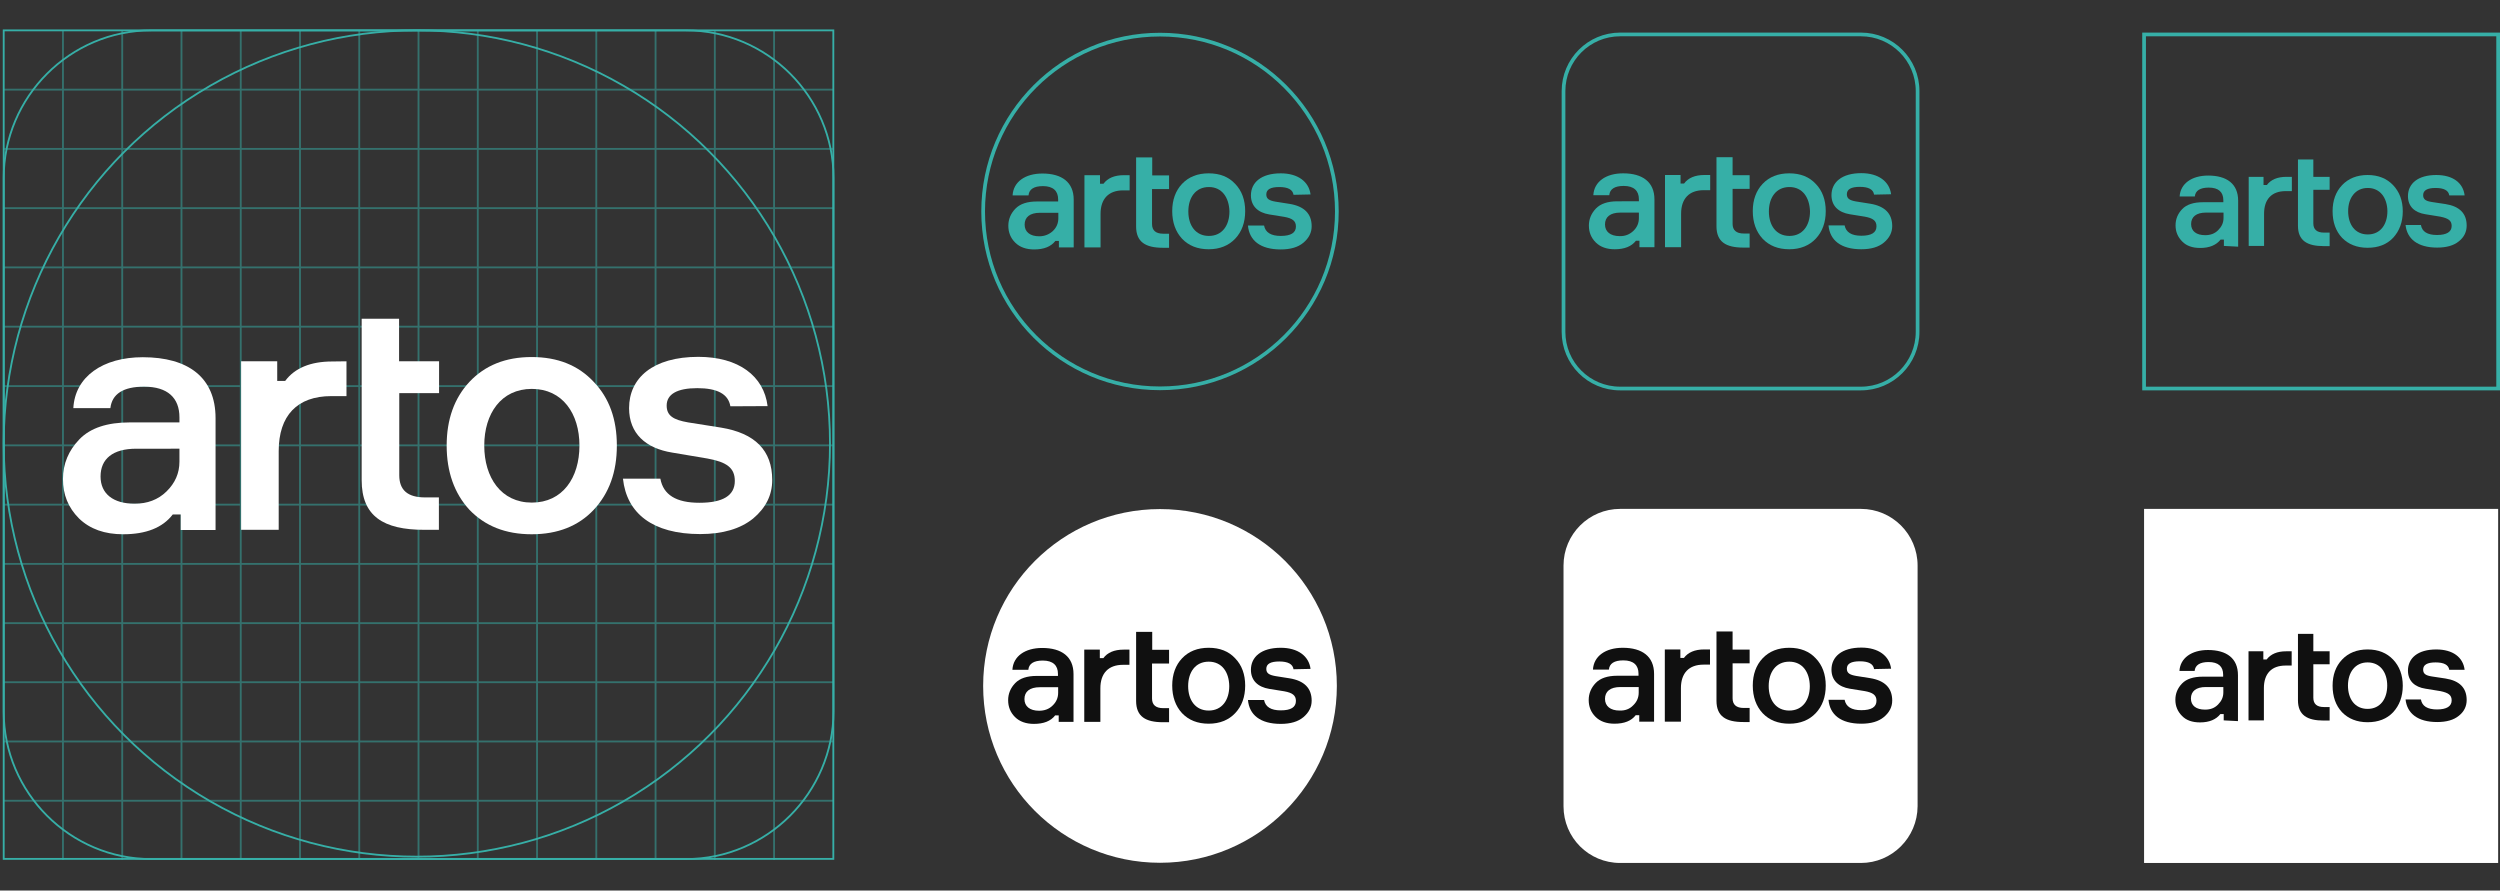 <?xml version="1.0" encoding="utf-8"?>
<!-- Generator: Adobe Illustrator 19.0.0, SVG Export Plug-In . SVG Version: 6.00 Build 0)  -->
<svg version="1.1" id="clearspace" xmlns="http://www.w3.org/2000/svg" xmlns:xlink="http://www.w3.org/1999/xlink" x="0px" y="0px"
	 viewBox="-74 51 1350 480.9" style="enable-background:new -74 51 1350 480.9;" xml:space="preserve">
<rect x="-74" y="51" width="1350" height="480.9" fill="#333333" stroke="none"/>
<style type="text/css">
	.st0{fill:none;stroke:#36AFA7;stroke-width:2;stroke-miterlimit:10;}
	.st1{fill:#36AFA7;}
	.st2{fill:#FFFFFF;}
	.st3{fill:#101010;}
	.st4{opacity:0.5;}
	.st5{fill:none;stroke:#36AFA7;stroke-miterlimit:10;}
</style>
<g>
	<g id="XMLID_1448_">
		<circle id="XMLID_739_" class="st0" cx="552.4" cy="165.2" r="95.5"/>
	</g>
	<g id="XMLID_1421_">
		<g id="XMLID_1583_">
			<path id="XMLID_1643_" class="st1" d="M497.8,184.7v-3.6h-1.9c-2.4,3.1-6.2,4.6-11.5,4.6c-4.2,0-7.7-1.2-10.2-3.7
				c-2.5-2.5-3.7-5.5-3.7-9.1c0-3.5,1.3-6.6,3.8-9.2s6.4-3.9,11.6-3.9h11.5v-1.1c0-4.6-2.7-7.2-8.2-7.2c-4.9,0-7.5,1.7-7.8,5h-8.6
				c0.4-7.3,6.8-11.8,16.1-11.8c10.5,0,16.9,4.7,16.9,14.1v25.8h-8.1L497.8,184.7L497.8,184.7z M494.5,175.8c2-1.9,3-4.2,3-6.9v-3
				h-9.9c-5.5,0-8.3,2.4-8.3,6.4c0,3.9,2.9,6.3,7.9,6.3C490,178.6,492.5,177.6,494.5,175.8z"/>
			<path id="XMLID_1597_" class="st1" d="M536,145.7v8.1h-3.5c-7.9,0-12.2,4.6-12.2,12.7v18.1h-8.7v-39h8.4v4.6h1.9
				c2.2-3,5.9-4.6,10.9-4.6H536z"/>
			<path id="XMLID_1595_" class="st1" d="M548.1,145.7h9.2v7.4h-9.2v18.9c0,3.4,2,5.2,6,5.2h3.2v7.6H554c-9.4,0-14.5-3.1-14.5-11.5
				v-37.3h8.7V145.7z"/>
			<path id="XMLID_1592_" class="st1" d="M593,179.9c-3.5,3.7-8.3,5.7-14.3,5.7c-6,0-10.8-1.9-14.4-5.7c-3.5-3.8-5.3-8.8-5.3-14.9
				c0-6,1.8-11,5.3-14.7c3.6-3.8,8.4-5.7,14.4-5.7c6,0,10.8,1.9,14.3,5.7c3.6,3.7,5.4,8.7,5.4,14.7
				C598.4,171.1,596.6,176.1,593,179.9z M578.8,152c-7.2,0-11.1,5.7-11.1,13.2c0,7.5,3.9,13.2,11.1,13.2s11.1-5.7,11.1-13.2
				C589.7,157.7,585.9,152,578.8,152z"/>
			<path id="XMLID_1584_" class="st1" d="M624.5,156.2c-0.4-2.8-3-4.2-7.7-4.2c-4.7,0-7,1.3-7,4c0,2.4,1.6,3.3,5,3.9l7.6,1.2
				c7.9,1.3,11.9,5.3,11.9,12.1c0,3.4-1.5,6.4-4.5,8.9c-2.9,2.4-6.9,3.6-12.2,3.6c-11.1,0-17-4.9-17.7-12.9h8.7
				c0.7,3.7,3.7,5.6,9,5.6c5.5,0,8.2-1.7,8.2-5.1c0-3-1.9-4.4-6.3-5.2l-8.1-1.3c-6.1-1-9.9-4.5-9.9-10.3c0-6.9,5.5-11.9,16.1-11.9
				c9.3,0,15.2,4.5,16.1,11.4L624.5,156.2L624.5,156.2z"/>
		</g>
	</g>
</g>
<g>
	<g id="XMLID_796_">
		<path id="XMLID_765_" class="st0" d="M930.9,260.8h-130c-17,0-30.6-13.7-30.6-30.6v-130c0-16.9,13.7-30.6,30.6-30.6h130
			c16.9,0,30.6,13.7,30.6,30.6v130C961.5,247.1,947.8,260.8,930.9,260.8z"/>
	</g>
	<g id="XMLID_757_">
		<g id="XMLID_1598_">
			<path id="XMLID_1663_" class="st1" d="M811.3,184.6V181h-1.9c-2.4,3.1-6.2,4.6-11.5,4.6c-4.2,0-7.7-1.2-10.2-3.7
				c-2.5-2.5-3.7-5.5-3.7-9.1c0-3.5,1.3-6.6,3.8-9.2s6.4-3.9,11.6-3.9H811v-1.1c0-4.6-2.7-7.2-8.2-7.2c-4.9,0-7.5,1.7-7.8,5h-8.6
				c0.4-7.3,6.8-11.8,16.1-11.8c10.5,0,16.9,4.7,16.9,14.1v25.8h-8.1V184.6L811.3,184.6z M808,175.7c2-1.9,3-4.2,3-6.9v-3H801
				c-5.5,0-8.3,2.4-8.3,6.4c0,3.9,2.9,6.3,7.9,6.3C803.5,178.6,806,177.6,808,175.7z"/>
			<path id="XMLID_1661_" class="st1" d="M849.5,145.6v8.1H846c-7.9,0-12.2,4.6-12.2,12.7v18.1h-8.7v-39h8.4v4.6h1.9
				c2.2-3,5.9-4.6,10.9-4.6H849.5z"/>
			<path id="XMLID_1604_" class="st1" d="M861.6,145.6h9.2v7.4h-9.2v18.9c0,3.4,2,5.2,6,5.2h3.2v7.6h-3.4c-9.4,0-14.5-3.1-14.5-11.5
				v-37.3h8.7V145.6z"/>
			<path id="XMLID_1601_" class="st1" d="M906.5,179.9c-3.5,3.7-8.3,5.7-14.3,5.7c-6,0-10.8-1.9-14.4-5.7c-3.5-3.8-5.3-8.8-5.3-14.9
				c0-6,1.8-11,5.3-14.7c3.6-3.8,8.4-5.7,14.4-5.7c6,0,10.8,1.9,14.3,5.7c3.6,3.7,5.4,8.7,5.4,14.7
				C911.9,171.1,910.1,176.1,906.5,179.9z M892.3,152c-7.2,0-11.1,5.7-11.1,13.2s3.9,13.2,11.1,13.2s11.1-5.7,11.1-13.2
				C903.2,157.7,899.4,152,892.3,152z"/>
			<path id="XMLID_1599_" class="st1" d="M938,156.1c-0.4-2.8-3-4.2-7.7-4.2c-4.7,0-7,1.3-7,4c0,2.4,1.6,3.3,5,3.9l7.6,1.2
				c7.9,1.3,11.9,5.3,11.9,12.1c0,3.4-1.5,6.4-4.5,8.9c-2.9,2.4-6.9,3.6-12.2,3.6c-11.1,0-17-4.9-17.7-12.9h8.7
				c0.7,3.7,3.7,5.6,9,5.6c5.5,0,8.2-1.7,8.2-5.1c0-3-1.9-4.4-6.3-5.2l-8.1-1.3c-6.1-1-9.9-4.5-9.9-10.3c0-6.9,5.5-11.9,16.1-11.9
				c9.3,0,15.2,4.5,16.1,11.4L938,156.1L938,156.1z"/>
		</g>
	</g>
</g>
<g>
	<rect id="XMLID_791_" x="1083.8" y="69.6" class="st0" width="191.2" height="191.2"/>
	<g id="XMLID_671_">
		<g id="XMLID_1631_">
			<path id="XMLID_1657_" class="st1" d="M1126.9,183.8v-3.4h-1.8c-2.3,2.9-5.9,4.5-11,4.5c-4.1,0-7.4-1.1-9.7-3.5
				c-2.4-2.4-3.6-5.3-3.6-8.7s1.2-6.3,3.6-8.8c2.4-2.5,6.2-3.7,11.2-3.7h11v-1.1c0-4.4-2.6-6.8-7.9-6.8c-4.7,0-7.2,1.7-7.5,4.8h-8.2
				c0.4-6.9,6.5-11.3,15.4-11.3c10.1,0,16.2,4.5,16.2,13.6v24.8L1126.9,183.8L1126.9,183.8L1126.9,183.8z M1123.8,175.3
				c1.9-1.9,2.9-4,2.9-6.6v-2.9h-9.5c-5.2,0-8,2.3-8,6.2c0,3.8,2.8,6,7.6,6C1119.6,178,1121.9,177.2,1123.8,175.3z"/>
			<path id="XMLID_1655_" class="st1" d="M1163.6,146.5v7.7h-3.3c-7.6,0-11.7,4.4-11.7,12.2v17.4h-8.3v-37.3h8v4.4h1.8
				c2.2-2.9,5.7-4.4,10.5-4.4H1163.6L1163.6,146.5z"/>
			<path id="XMLID_1653_" class="st1" d="M1175.2,146.5h8.8v7h-8.8v18.1c0,3.3,1.9,5,5.7,5h3.1v7.3h-3.2c-9,0-13.9-3-13.9-11v-35.8
				h8.3V146.5z"/>
			<path id="XMLID_1634_" class="st1" d="M1218.3,179.4c-3.4,3.6-8,5.4-13.8,5.4c-5.8,0-10.4-1.9-13.8-5.4
				c-3.4-3.6-5.1-8.5-5.1-14.3c0-5.8,1.7-10.5,5.1-14.1c3.4-3.6,8-5.5,13.8-5.5c5.8,0,10.4,1.9,13.8,5.5s5.2,8.3,5.2,14.1
				C1223.5,170.9,1221.7,175.7,1218.3,179.4z M1204.6,152.5c-6.8,0-10.6,5.5-10.6,12.5c0,7.2,3.7,12.6,10.6,12.6s10.6-5.5,10.6-12.6
				C1215.1,158,1211.4,152.5,1204.6,152.5z"/>
			<path id="XMLID_1632_" class="st1" d="M1248.6,156.5c-0.4-2.7-2.9-4-7.4-4c-4.5,0-6.7,1.3-6.7,3.9c0,2.3,1.5,3.2,4.8,3.7l7.3,1.1
				c7.6,1.2,11.4,5.1,11.4,11.6c0,3.3-1.3,6.2-4.2,8.5c-2.8,2.3-6.7,3.4-11.7,3.4c-10.6,0-16.3-4.7-17.1-12.2h8.3
				c0.6,3.6,3.5,5.4,8.7,5.4c5.2,0,7.9-1.7,7.9-4.9c0-2.9-1.8-4.1-6.1-5l-8-1.3c-5.9-0.9-9.5-4.2-9.5-9.8c0-6.7,5.3-11.4,15.3-11.4
				c8.9,0,14.5,4.2,15.3,11L1248.6,156.5L1248.6,156.5z"/>
		</g>
	</g>
</g>
<g>
	<g id="XMLID_669_">
		<circle id="XMLID_670_" class="st2" cx="552.4" cy="421.4" r="95.5"/>
	</g>
	<g id="XMLID_662_">
		<g id="XMLID_663_">
			<path id="XMLID_668_" class="st3" d="M497.7,440.9v-3.6h-1.9c-2.4,3.1-6.2,4.6-11.5,4.6c-4.2,0-7.7-1.2-10.2-3.7
				s-3.7-5.5-3.7-9.1c0-3.5,1.3-6.6,3.8-9.2c2.5-2.6,6.4-3.9,11.6-3.9h11.5v-1.1c0-4.6-2.7-7.2-8.2-7.2c-4.9,0-7.5,1.7-7.8,5h-8.6
				c0.4-7.3,6.8-11.8,16.1-11.8c10.5,0,16.9,4.7,16.9,14.1v25.8h-8.1L497.7,440.9L497.7,440.9z M494.4,432c2-1.9,3-4.2,3-6.9v-3
				h-9.9c-5.5,0-8.3,2.4-8.3,6.4c0,3.9,2.9,6.3,7.9,6.3C490,434.8,492.5,433.9,494.4,432z"/>
			<path id="XMLID_667_" class="st3" d="M535.9,401.9v8.1h-3.5c-7.9,0-12.2,4.6-12.2,12.7v18.1h-8.7v-39h8.4v4.6h1.9
				c2.2-3,5.9-4.6,10.9-4.6H535.9z"/>
			<path id="XMLID_666_" class="st3" d="M548.1,401.9h9.2v7.4h-9.2v18.9c0,3.4,2,5.2,6,5.2h3.2v7.6H554c-9.4,0-14.5-3.1-14.5-11.5
				v-37.3h8.7V401.9z"/>
			<path id="XMLID_665_" class="st3" d="M593,436.1c-3.5,3.7-8.3,5.7-14.3,5.7s-10.8-1.9-14.4-5.7c-3.5-3.8-5.3-8.8-5.3-14.9
				c0-6,1.8-11,5.3-14.7c3.6-3.8,8.4-5.7,14.4-5.7c6,0,10.8,1.9,14.3,5.7c3.6,3.7,5.4,8.7,5.4,14.7
				C598.4,427.3,596.6,432.3,593,436.1z M578.7,408.3c-7.2,0-11.1,5.7-11.1,13.2c0,7.5,3.9,13.2,11.1,13.2s11.1-5.7,11.1-13.2
				C589.7,414,585.9,408.3,578.7,408.3z"/>
			<path id="XMLID_664_" class="st3" d="M624.5,412.4c-0.4-2.8-3-4.2-7.7-4.2c-4.7,0-7,1.3-7,4c0,2.4,1.6,3.3,5,3.9l7.6,1.2
				c7.9,1.3,11.9,5.3,11.9,12.1c0,3.4-1.5,6.4-4.5,8.9c-2.9,2.4-6.9,3.6-12.2,3.6c-11.1,0-17-4.9-17.7-12.9h8.7
				c0.7,3.7,3.7,5.6,9,5.6c5.5,0,8.2-1.7,8.2-5.1c0-3-1.9-4.4-6.3-5.2l-8.1-1.3c-6.1-1-9.9-4.5-9.9-10.3c0-6.9,5.5-11.9,16.1-11.9
				c9.3,0,15.2,4.5,16.1,11.4L624.5,412.4L624.5,412.4z"/>
		</g>
	</g>
</g>
<g>
	<g id="XMLID_660_">
		<path id="XMLID_661_" class="st2" d="M930.9,517h-130c-17,0-30.6-13.7-30.6-30.6v-130c0-16.9,13.7-30.6,30.6-30.6h130
			c16.9,0,30.6,13.7,30.6,30.6v130C961.4,503.3,947.7,517,930.9,517z"/>
	</g>
	<g id="XMLID_18_">
		<g id="XMLID_10_">
			<path id="XMLID_659_" class="st3" d="M811.2,440.8v-3.6h-1.9c-2.4,3.1-6.2,4.6-11.5,4.6c-4.2,0-7.7-1.2-10.2-3.7
				s-3.7-5.5-3.7-9.1c0-3.5,1.3-6.6,3.8-9.2c2.5-2.6,6.4-3.9,11.6-3.9h11.5v-1.1c0-4.6-2.7-7.2-8.2-7.2c-4.9,0-7.5,1.7-7.8,5h-8.6
				c0.4-7.3,6.8-11.8,16.1-11.8c10.5,0,16.9,4.7,16.9,14.1v25.8h-8.1L811.2,440.8L811.2,440.8z M807.9,431.9c2-1.9,3-4.2,3-6.9v-3
				h-9.9c-5.5,0-8.3,2.4-8.3,6.4c0,3.9,2.9,6.3,7.9,6.3C803.5,434.8,806,433.9,807.9,431.9z"/>
			<path id="XMLID_658_" class="st3" d="M849.4,401.8v8.1h-3.5c-7.9,0-12.2,4.6-12.2,12.7v18.1H825v-39h8.4v4.6h1.9
				c2.2-3,5.9-4.6,10.9-4.6H849.4z"/>
			<path id="XMLID_657_" class="st3" d="M861.6,401.8h9.2v7.4h-9.2v18.9c0,3.4,2,5.2,6,5.2h3.2v7.6h-3.4c-9.4,0-14.5-3.1-14.5-11.5
				V392h8.7V401.8z"/>
			<path id="XMLID_627_" class="st3" d="M906.5,436.1c-3.5,3.7-8.3,5.7-14.3,5.7s-10.8-1.9-14.4-5.7c-3.5-3.8-5.3-8.8-5.3-14.9
				c0-6,1.8-11,5.3-14.7c3.6-3.8,8.4-5.7,14.4-5.7c6,0,10.8,1.9,14.3,5.7c3.6,3.7,5.4,8.7,5.4,14.7
				C911.9,427.3,910.1,432.3,906.5,436.1z M892.2,408.3c-7.2,0-11.1,5.7-11.1,13.2s3.9,13.2,11.1,13.2s11.1-5.7,11.1-13.2
				C903.2,414,899.4,408.3,892.2,408.3z"/>
			<path id="XMLID_625_" class="st3" d="M938,412.3c-0.4-2.8-3-4.2-7.7-4.2c-4.7,0-7,1.3-7,4c0,2.4,1.6,3.3,5,3.9l7.6,1.2
				c7.9,1.3,11.9,5.3,11.9,12.1c0,3.4-1.5,6.4-4.5,8.9c-2.9,2.4-6.9,3.6-12.2,3.6c-11.1,0-17-4.9-17.7-12.9h8.7
				c0.7,3.7,3.7,5.6,9,5.6c5.5,0,8.2-1.7,8.2-5.1c0-3-1.9-4.4-6.3-5.2l-8.1-1.3c-6.1-1-9.9-4.5-9.9-10.3c0-6.9,5.5-11.9,16.1-11.9
				c9.3,0,15.2,4.5,16.1,11.4L938,412.3L938,412.3z"/>
		</g>
	</g>
</g>
<g>
	<rect id="XMLID_16_" x="1083.8" y="325.8" class="st2" width="191.2" height="191.2"/>
	<g id="XMLID_1_">
		<g id="XMLID_5_">
			<path id="XMLID_9_" class="st3" d="M1126.8,440v-3.4h-1.8c-2.3,2.9-5.9,4.5-11,4.5c-4.1,0-7.4-1.1-9.7-3.5
				c-2.4-2.4-3.6-5.3-3.6-8.7c0-3.4,1.2-6.3,3.6-8.8c2.4-2.5,6.2-3.7,11.2-3.7h11v-1.1c0-4.4-2.6-6.8-7.9-6.8
				c-4.7,0-7.2,1.7-7.5,4.8h-8.2c0.4-6.9,6.5-11.3,15.4-11.3c10.1,0,16.2,4.5,16.2,13.6v24.8L1126.8,440L1126.8,440L1126.8,440z
				 M1123.7,431.5c1.9-1.9,2.9-4,2.9-6.6V422h-9.5c-5.2,0-8,2.3-8,6.2c0,3.8,2.8,6,7.6,6C1119.6,434.2,1121.8,433.4,1123.7,431.5z"
				/>
			<path id="XMLID_6_" class="st3" d="M1163.5,402.7v7.7h-3.3c-7.6,0-11.7,4.4-11.7,12.2V440h-8.3v-37.3h8v4.4h1.8
				c2.2-2.9,5.7-4.4,10.5-4.4H1163.5L1163.5,402.7z"/>
			<path id="XMLID_7_" class="st3" d="M1175.2,402.7h8.8v7h-8.8v18.1c0,3.3,1.9,5,5.7,5h3.1v7.3h-3.2c-9,0-13.9-3-13.9-11v-35.8h8.3
				V402.7z"/>
			<path id="XMLID_8_" class="st3" d="M1218.3,435.6c-3.4,3.6-8,5.4-13.8,5.4s-10.4-1.9-13.8-5.4c-3.4-3.6-5.1-8.5-5.1-14.3
				c0-5.8,1.7-10.5,5.1-14.1c3.4-3.6,8-5.5,13.8-5.5s10.4,1.9,13.8,5.5c3.4,3.6,5.2,8.3,5.2,14.1
				C1223.5,427.1,1221.7,431.9,1218.3,435.6z M1204.5,408.7c-6.8,0-10.6,5.5-10.6,12.5c0,7.2,3.7,12.6,10.6,12.6s10.6-5.5,10.6-12.6
				C1215.1,414.2,1211.4,408.7,1204.5,408.7z"/>
			<path id="XMLID_12_" class="st3" d="M1248.6,412.7c-0.4-2.7-2.9-4-7.4-4c-4.5,0-6.7,1.3-6.7,3.9c0,2.3,1.5,3.2,4.8,3.7l7.3,1.1
				c7.6,1.2,11.4,5.1,11.4,11.6c0,3.3-1.3,6.2-4.2,8.5c-2.8,2.3-6.7,3.4-11.7,3.4c-10.6,0-16.3-4.7-17.1-12.2h8.3
				c0.6,3.6,3.5,5.4,8.7,5.4c5.2,0,7.9-1.7,7.9-4.9c0-2.9-1.8-4.1-6.1-5l-8-1.3c-5.9-0.9-9.5-4.2-9.5-9.8c0-6.7,5.3-11.4,15.3-11.4
				c8.9,0,14.5,4.2,15.3,11L1248.6,412.7L1248.6,412.7z"/>
		</g>
	</g>
</g>
<g>
	<g id="XMLID_1478_" class="st4">
		<line id="XMLID_1522_" class="st5" x1="-72" y1="483.4" x2="376" y2="483.4"/>
		<line id="XMLID_1521_" class="st5" x1="-72" y1="451.4" x2="376" y2="451.4"/>
		<line id="XMLID_1520_" class="st5" x1="-72" y1="419.4" x2="376" y2="419.4"/>
		<line id="XMLID_1519_" class="st5" x1="-72" y1="387.5" x2="376" y2="387.5"/>
		<line id="XMLID_1518_" class="st5" x1="-72" y1="355.5" x2="376" y2="355.5"/>
		<line id="XMLID_1517_" class="st5" x1="-72" y1="323.5" x2="376" y2="323.5"/>
		<line id="XMLID_1516_" class="st5" x1="-72" y1="291.5" x2="376" y2="291.5"/>
		<line id="XMLID_1515_" class="st5" x1="-72" y1="259.5" x2="376" y2="259.5"/>
		<line id="XMLID_1514_" class="st5" x1="-72" y1="227.4" x2="376" y2="227.4"/>
		<line id="XMLID_1513_" class="st5" x1="-72" y1="195.4" x2="376" y2="195.4"/>
		<line id="XMLID_1512_" class="st5" x1="-72" y1="163.4" x2="376" y2="163.4"/>
		<line id="XMLID_1511_" class="st5" x1="-72" y1="131.4" x2="376" y2="131.4"/>
		<line id="XMLID_1497_" class="st5" x1="-72" y1="99.4" x2="376" y2="99.4"/>
		<line id="XMLID_1496_" class="st5" x1="344" y1="67.4" x2="344" y2="515.4"/>
		<line id="XMLID_1495_" class="st5" x1="312" y1="67.4" x2="312" y2="515.4"/>
		<line id="XMLID_1491_" class="st5" x1="280" y1="67.4" x2="280" y2="515.4"/>
		<line id="XMLID_1490_" class="st5" x1="248" y1="67.4" x2="248" y2="515.4"/>
		<line id="XMLID_1489_" class="st5" x1="216" y1="67.4" x2="216" y2="515.4"/>
		<line id="XMLID_1487_" class="st5" x1="184" y1="67.4" x2="184" y2="515.4"/>
		<line id="XMLID_1486_" class="st5" x1="152" y1="67.4" x2="152" y2="515.4"/>
		<line id="XMLID_1485_" class="st5" x1="120" y1="67.4" x2="120" y2="515.4"/>
		<line id="XMLID_1483_" class="st5" x1="88" y1="67.4" x2="88" y2="515.4"/>
		<line id="XMLID_1482_" class="st5" x1="56" y1="67.4" x2="56" y2="515.4"/>
		<line id="XMLID_1481_" class="st5" x1="24" y1="67.4" x2="24" y2="515.4"/>
		<line id="XMLID_1480_" class="st5" x1="-8" y1="67.4" x2="-8" y2="515.4"/>
		<line id="XMLID_1479_" class="st5" x1="-40" y1="67.4" x2="-40" y2="515.4"/>
	</g>
	<g id="XMLID_1451_">
		<g id="XMLID_1575_">
			<path id="XMLID_1648_" class="st2" d="M23.6,337.2v-8.4h-4.3c-5.5,7.2-14.5,10.7-26.8,10.7c-10,0-17.9-2.8-23.8-8.5
				c-5.9-5.9-8.7-12.9-8.7-21.3c0-8.2,3-15.4,8.9-21.5c5.9-6.1,15-9.1,27.2-9.1h26.8v-2.7c0-10.5-6.3-16.6-19.1-16.6
				c-11.2,0-17.3,3.9-18.2,11.6h-20c0.9-17,15.9-27.5,37.5-27.5c24.5,0,39.3,10.9,39.3,32.9v60.4L23.6,337.2L23.6,337.2z
				 M15.9,316.4c4.6-4.5,7-9.8,7-16.1v-7H-0.4c-12.7,0-19.3,5.5-19.3,15c0,9.3,6.8,14.7,18.4,14.7C5.5,323,11.3,320.9,15.9,316.4z"
				/>
			<path id="XMLID_1646_" class="st2" d="M113.1,246.1v18.8h-8.2c-18.4,0-28.4,10.5-28.4,29.7v42.5H56.2v-91h19.5v10.6H80
				c5.2-7,13.8-10.5,25.4-10.5L113.1,246.1L113.1,246.1L113.1,246.1z"/>
			<path id="XMLID_1581_" class="st2" d="M141.6,246.1h21.5v17.2h-21.5v44.3c0,8.1,4.6,12,13.9,12h7.5v17.5h-7.9
				c-22,0-33.8-7.3-33.8-26.8v-87.2h20.2V246.1L141.6,246.1z"/>
			<path id="XMLID_1578_" class="st2" d="M246.6,326.3c-8.2,8.7-19.3,13.2-33.5,13.2s-25.2-4.5-33.6-13.2
				c-8.2-8.9-12.3-20.6-12.3-34.7c0-14.1,4.1-25.6,12.3-34.4c8.4-8.9,19.5-13.4,33.6-13.4c14.1,0,25.2,4.5,33.5,13.4
				c8.4,8.7,12.5,20.2,12.5,34.4S255,317.3,246.6,326.3z M213.2,261c-16.6,0-25.7,13.4-25.7,30.6c0,17.3,9.1,30.8,25.7,30.8
				s25.7-13.4,25.7-30.8C238.9,274.4,229.8,261,213.2,261z"/>
			<path id="XMLID_1576_" class="st2" d="M320.4,270.4c-1.1-6.6-7-9.8-17.9-9.8S286,263.9,286,270c0,5.5,3.6,7.7,11.6,9.1l17.7,2.8
				c18.4,3,27.7,12.3,27.7,28.3c0,8.1-3.4,15-10.3,20.8c-6.8,5.5-16.3,8.4-28.6,8.4c-25.7,0-39.7-11.2-41.7-29.9h20.2
				c1.6,8.7,8.5,13,21.1,13c12.7,0,19.1-3.9,19.1-11.8c0-7-4.3-10.2-14.8-12.1l-19-3.2c-14.3-2.3-23.3-10.3-23.3-24
				c0-16.3,12.9-27.7,37.4-27.7c21.7,0,35.4,10.3,37.4,26.6L320.4,270.4L320.4,270.4z"/>
		</g>
	</g>
	<rect x="-72" y="67.4" class="st5" width="448" height="447.4"/>
	<path class="st5" d="M296.4,514.9H7.7c-43.8,0-79.7-35.8-79.7-79.7V147.1c0-43.8,35.8-79.7,79.7-79.7h288.7
		c43.8,0,79.7,35.8,79.7,79.7v288.1C376,479,340.2,514.9,296.4,514.9z"/>
	<circle class="st5" cx="151.1" cy="290.5" r="223.1"/>
</g>
</svg>
